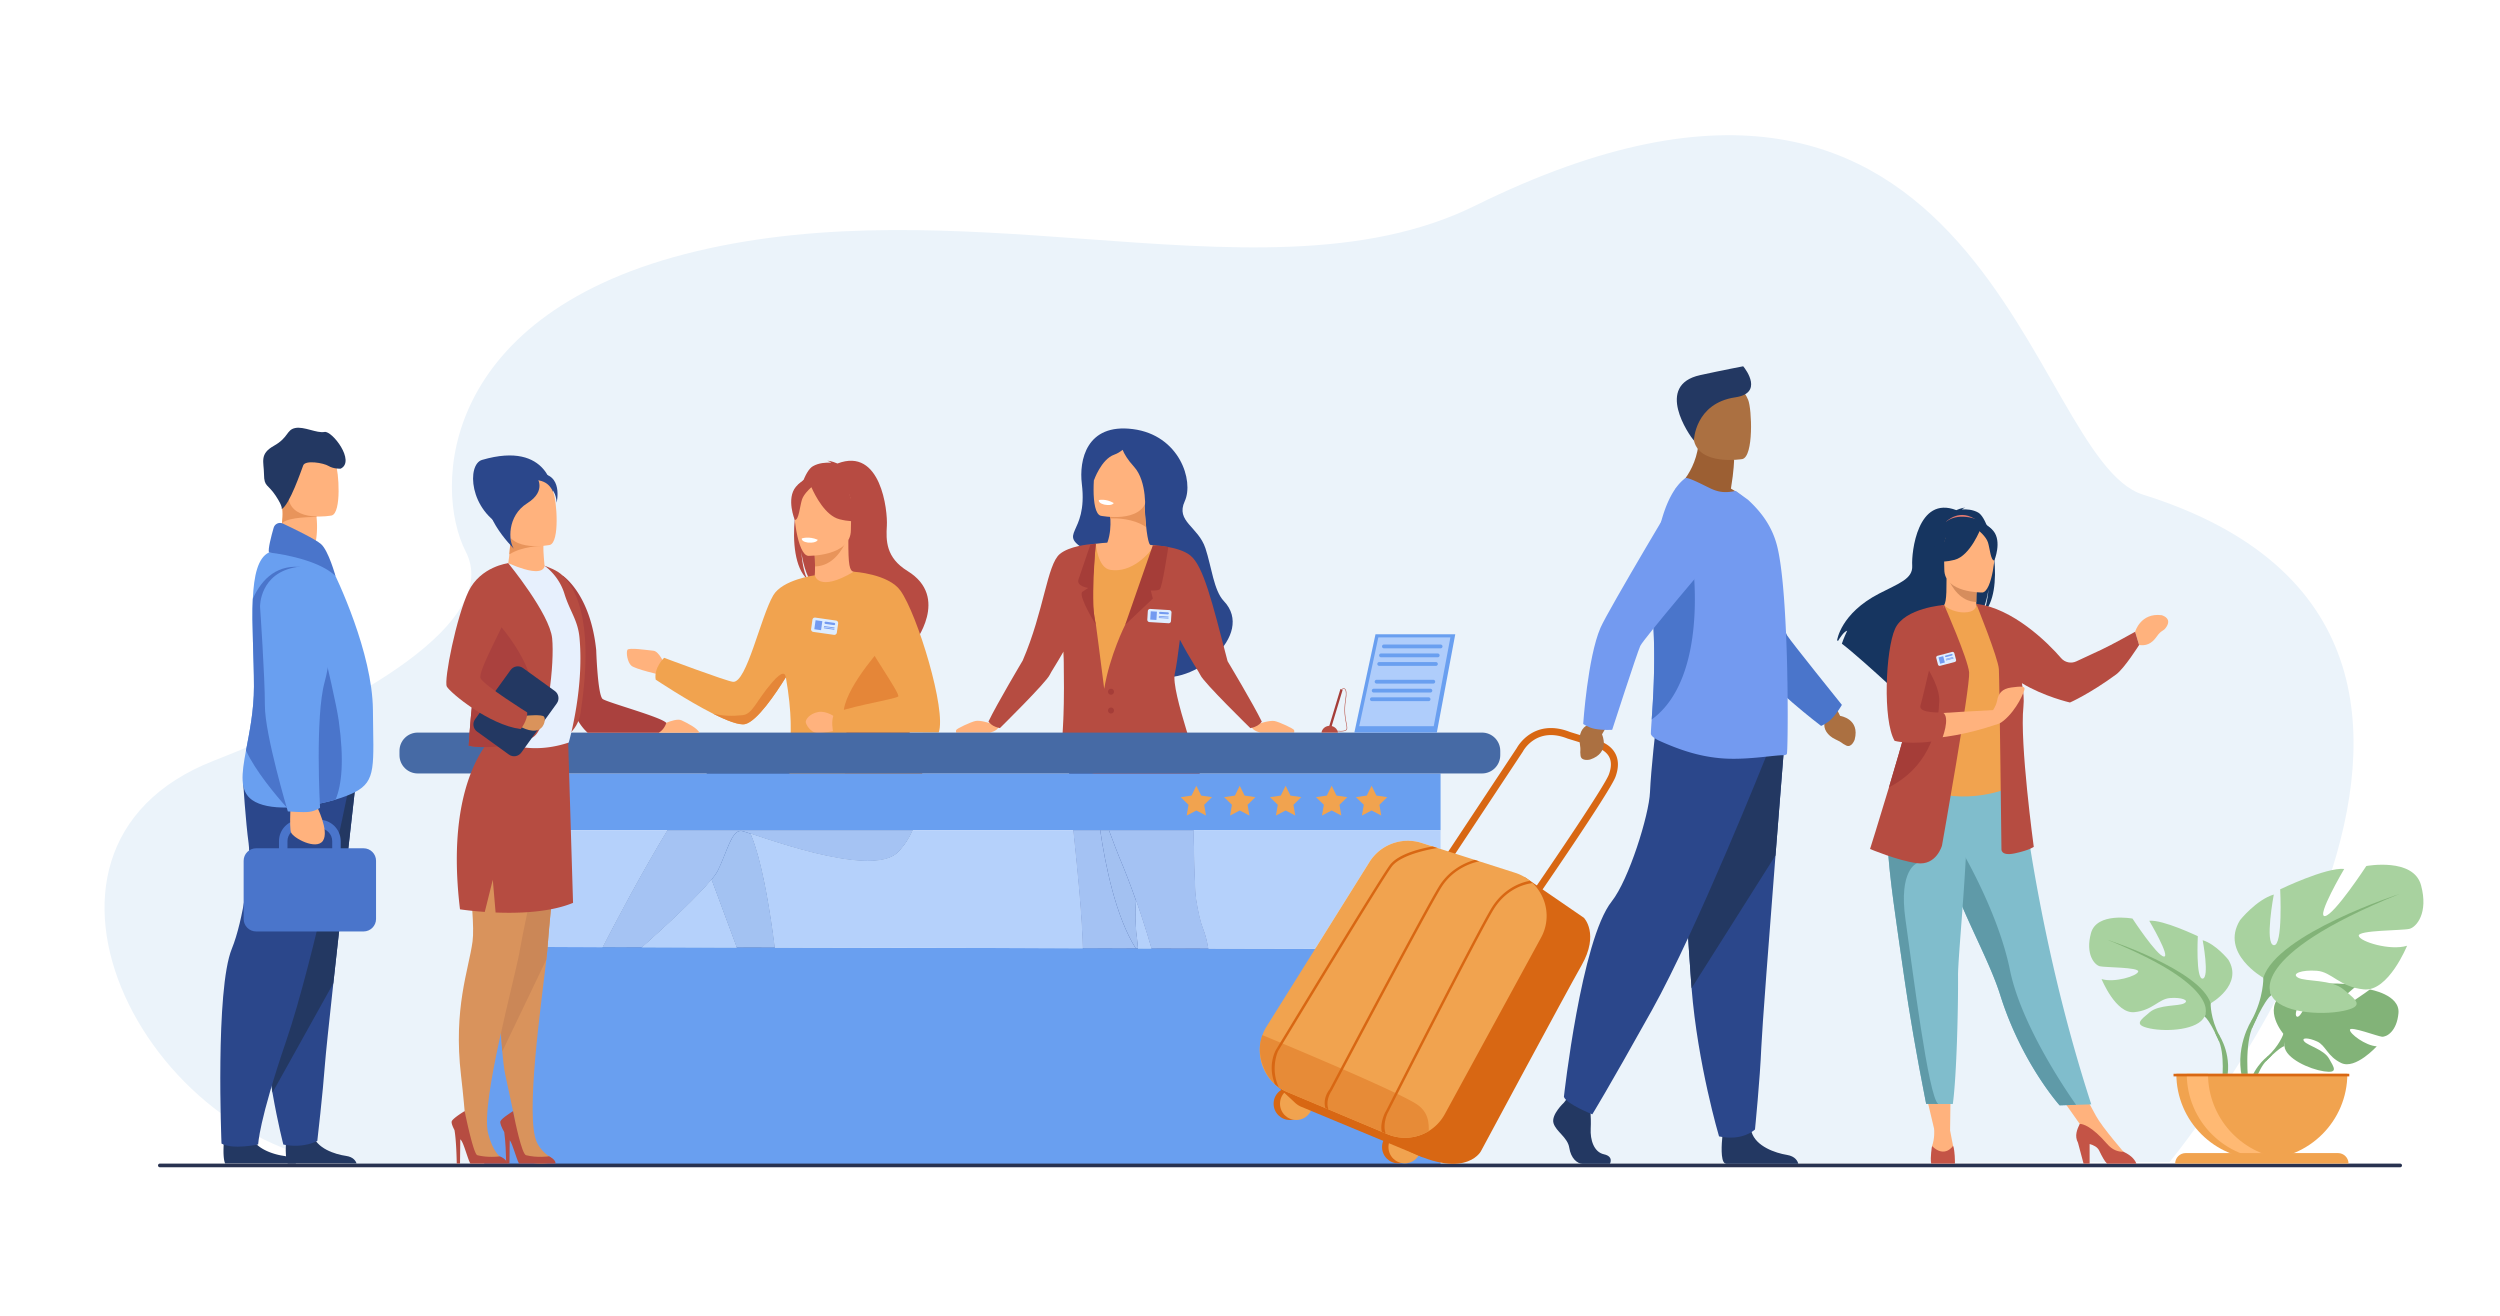 <svg xmlns="http://www.w3.org/2000/svg" height="2666.667" width="5066.667"><path d="M0-.003v2666.67h5066.67V-.003H0" fill="#fff"/><path d="M4342.976 1002.387c-233.72-73.184-315.253-1097.802-1353.479-585.493-223.561 110.317-500.388 88.611-797.628 66.908-251.695-18.377-518.056-36.756-779.107 25.035C889.897 632.597 877.88 989.59 943.989 1118.11c72.236 140.427-215.828 308.318-510.848 423.636-462.766 180.88-122.473 816.548 314.709 819.588 437.179 3.04 3649.025-6.052 3649.025-6.052s874.047-1062.34-53.9-1352.894" fill="#ebf3fa"/><path d="M1587.893 2082.747c-.013 5.253-2.6 8.866-7 11.28l-.066.026c-8.134 4.48-22.4 4.934-37.934 4.254-1.986-.08-3.773-.134-5.373-.134-.413 0-.827 0-1.24.014-.32 0-.653.013-.96.013-15.373.373-13.747 4.973-42.947 7.48-33.293 2.84-45.56-7.347-47.533-11.987-1.64-3.933 12.64-8.4 28.6-13.506.773-.24 1.547-.494 2.333-.747 2.12-.667 4.254-1.373 6.387-2.067 19-6.32 37.707-13.813 42.373-33.04 4.96-20.4-9.92-77.346-9.92-77.346l52.76-5.694s5.08 59.52 8.4 78.067c1.787 9.907 6.267 17.773 8.894 26.253.186.6.373 1.2.533 1.787 1.347 4.987 2.707 10.08 2.693 15.347" fill="#e49963"/><path d="M1587.893 2082.747c-.013 5.253-2.6 8.866-7 11.28l-.066.026c-8.654 4-22.694 4.587-37.907 4.16a125.4 125.4 0 00-5.4-.04c-.413 0-.827 0-1.24.014-.32 0-.653.013-.96.013-15.373.373-13.747 4.973-42.947 7.48-33.293 2.84-45.56-7.347-47.533-11.987-1.64-3.933 12.64-8.4 28.6-13.506 4.48 1.733 25.827 9.146 51.08 4.36 22.213-4.187 44.28-15.227 60.147-18.934.186.6.373 1.2.533 1.787 1.347 4.987 2.707 10.08 2.693 15.347" fill="#c65447"/><path d="M1245.541 2015.4c-2.93 14.653-23.816 12.213-47.149 6.507-12.7-3.107-16.845-2.507-23.337-1.92-5.439.506-12.526 1-27.662-.68-33.209-3.68-43.269-16.054-44.281-21-.908-4.374 15.501-5.92 33.103-7.947a599.09 599.09 0 006.661-.8c19.872-2.493 34.423-15.32 52.475-25.84 17.097-9.987 42.612-50.627 42.612-50.627l45.544 3.614s-23.899 36.293-33.143 52.08c-5.437 9.28-5.15 21.56-4.47 31.04.351 5.146.687 10.413-.353 15.573" fill="#e49963"/><path d="M1198.392 2021.907c-23.335-5.694-17.788 1.08-50.999-2.6-33.209-3.68-43.269-16.054-44.282-21-.907-4.374 15.502-5.92 33.104-7.947l.164.333s19.916 14.12 47.56 14.787c22.53.547 46.394-5.907 61.954-5.653.352 5.146.688 10.413-.35 15.573-2.932 14.653-23.818 12.213-47.151 6.507" fill="#c65447"/><path d="M1346.88 1346.467s-10.853-26.574-22.787-27.667c-11.936-1.08-49.914-7.053-52.626-1.627-2.714 5.427 0 24.96 8.137 32.014 8.139 7.053 58.596 18.44 58.596 18.44l8.68-21.16" fill="#ffb27d"/><path d="M1420.08 1724.187l98.16 264.146s15.08 1.467 29.533-2.706c13.307-3.827 28.547-13.894 28.547-13.894s-24.347-253.64-68.987-306.4c-44.64-52.746-87.253 58.854-87.253 58.854" fill="#365da4"/><path d="M1808.307 1617.32s-282.04-95.373-344.947-75.08c-62.893 20.293-251.757 396.04-251.757 396.04s4.257 5.68 15.894 10.04c10.823 4.053 37.018 3.8 37.018 3.8s170.445-146.093 190.738-188.707c20.294-42.613 28.4-83.2 48.694-79.133 20.293 4.053 261.746 99.427 316.533 42.613 54.787-56.826 40.467-130.64 40.467-130.64l-52.64 21.067" fill="#466aa5"/><path d="M1635.947 1173.653c-4.494-9.293-9.534-25.813-12-55.253.386 2.92 5.453 40.053 19.733 61.08 58.653 38.507 171.093 167.093 168.867 191.467 0 0 39.6-67.174 40.28-67.574 0 0 73.053-92.893-13.534-146.093-44-27.053-43.773-61.76-41.933-91.907 1.853-30.16-12-159.946-100.147-125.973 0 0-14.146-6.293-20.48-5.347 0 0 5.174.987 7.8 3.707-10.213-.613-24.826.147-37.013 7.08-32.32 18.36-61.24 183.107-11.573 228.813" fill="#b74b42"/><path d="M1647.16 1181.4c-.293.12 28.32 14.987 49.84 9.093 20.24-5.52 33.48-31.773 33.2-31.826-8.573-1.707-11.053-13.48-10.867-64.12l-3.88.773-65.173 12.893s1.48 20.52 1.533 39.84c.04 16.227-.946 31.614-4.653 33.347" fill="#ffb27d"/><path d="M1650.28 1108.213s1.48 20.52 1.533 39.84c36.467-1.026 55.747-34.293 63.64-52.733l-65.173 12.893" fill="#e8945b"/><path d="M1722.187 1088.213s19.106-30.186 23.693-56.013c3.28-18.44-6.107-86.773-74.773-76.92 0 0-19.947 1.96-38.694 14.613-14.906 10.08-36.426 31.814-12.373 91.44l6.253 20.147 95.894 6.733" fill="#b74b42"/><path d="M1638.107 1126.52s86.28 1.427 86.346-52.333c.054-53.747 11.227-89.76-43.853-92.947-55.093-3.173-65.827 17.32-70.2 35.253-4.387 17.934 5.253 108.267 27.707 110.027" fill="#ffb27d"/><path d="M1719.587 991.267s-58.947-40.307-77.587-12.44c-5.653-4.84-15.72-8.36-29.04 7.786-20 24.24-2.2 67.107-2.2 67.107 8.213.96 10.147-27.227 14.453-40.907 3.24-10.32 14.067-20.866 19.2-25.426 7.52 16.973 28.227 57.586 56.76 64.92 36.267 9.333 51.987-.387 51.987-.387s-27.813-22.093-33.573-60.653" fill="#b74b42"/><path d="M1839.293 1413.533c8.52-35.693-20.44-104.933-50.653-162.266-27.427-51.96-55.893-94.12-58.44-92.6-72.32 42.92-78.853 7.24-78.853 7.24s-65.694 8.72-84.294 40.746c-25.733 44.267-53.746 177.147-81.28 175.187-12.64-.907-139.8-48.707-139.8-48.707s-21.182 19.854-17.125 44.2c0 0 62.779 42.04 115.885 68.867 28.08 14.187 53.454 24.12 65.387 21.307 24.187-5.694 61.973-61.76 82.387-94.774l.133-.226c26.067 147.493-9.373 181.08 8.56 196.64 18.947 16.426 46-7.827 105.52 17.973 39.04 16.933 93.227 41.427 129.693 45.693 19.134 2.24 33.4-1.093 38.054-14.013 13.533-37.533-51.4-137.24-35.174-205.267" fill="#f1a34f"/><path d="M1657.28 1093.933s-1.6 6.827-18.587 5.774c0 0-14.266-.88-13.826-8.387 0 0 13.826-5.333 32.413 2.613" fill="#fff"/><path d="M1874.467 1618.8c-4.654 12.92-18.92 16.253-38.054 14.013-25.24-11-134.293-53.253-133.066-81.88 1.813-42.386 20.96-43.733 7.44-96.04-10.867-42.013 62.973-128.373 79.053-145.346 30.213 57.32 57.973 68.293 49.453 103.986-16.226 68.027 48.707 167.734 35.174 205.267M1592.507 1372.733c-20.414 33.014-58.2 89.08-82.387 94.774-11.933 2.813-37.307-7.12-65.387-21.307 20.494 5.293 40.4 5.147 59.747 3.28 20.973-2.04 27.053-27.733 60.2-66.293 21.493-25 26.773-18.707 27.827-10.454" fill="#e58638"/><path d="M1693.533 1453.867s-18.266-14.2-35.506-10.814c-17.254 3.374-25.707 15.214-25.027 20.627.667 5.413 9.8 20.627 23 21.987 13.187 1.346 50.72-8.12 50.72-8.12l-13.187-23.68" fill="#ffb27d"/><path d="M1730.2 1158.667s70.32 4.333 94.667 38.293c34.266 47.787 93.8 242.933 77.56 287.573l-213.96-.893s-5.187-24.24 2.026-35.973c7.214-11.72 124.454-30.654 129.867-36.067 5.413-5.413-67.64-105.52-67.64-121.76 0-16.227-22.52-131.173-22.52-131.173" fill="#f1a34f"/><path d="M2006.133 1465.667s-19.533-6.494-28.973-4.547c-9.44 1.96-38.72 15.627-39.373 18.547-.654 2.933 0 5.04 0 5.04h68.346s15.28-2.974 17.88-11.974c2.6-9.013-17.88-7.066-17.88-7.066" fill="#ffb27d"/><path d="M2261.117 2326.828c-.528 5.6-3.628 9.2-8.55 11.347l-.07.027c-9.106 3.986-24.371 3.08-40.86.866-2.113-.28-4.018-.506-5.714-.666-.445-.04-.89-.08-1.335-.107-.347-.027-.695-.053-1.029-.08-16.42-1.08-15.126 3.986-46.519 3.827-35.772-.188-47.882-12.24-49.508-17.374-1.377-4.36 14.278-7.734 31.796-11.64.848-.173 1.696-.373 2.558-.56 2.322-.52 4.671-1.067 6.993-1.587 20.882-4.906 41.57-11.08 48.396-31.147 7.244-21.28 5.547-84.399 5.547-84.399h63.356s-16.642 69.733-14.89 89.84c.945 10.734 6.076 13.773 8.05 23.08.153.653.278 1.307.39 1.96.958 5.426 1.918 11 1.39 16.613" fill="#ad7041"/><path d="M2334.863 1644.505c-5.346 30.027-12.974 61.04-19.605 93.306-10.648 51.88-18.68 106.987-10.46 166.334 1.04 7.64 1.618 16.066 1.748 25.133 1.59 104.88-45.262 294.962-45.262 294.962s-12.728 5.493-34.066 4.44c-10.98-.548-27.84-7.627-27.84-7.627s-4.42-117.854-4.695-276.348c-.203-114.88-22.754-266.147-27.305-355.028-2.76-53.787 3.221-125.453 3.221-125.453s93.415-75.12 126.976-36.68c33.156 37.973 57.297 104.667 37.288 216.961" fill="#415da5"/><path d="M2304.798 1904.146c1.037 7.64 1.62 16.068 1.747 25.134-69.955-101.372-85.437-322.4-85.437-322.4l76.843 37.293s8.423 41.44 17.3 93.64c-10.652 51.88-18.677 106.988-10.453 166.333" fill="#355493"/><path d="M2463.242 2326.827c-.53 5.6-3.628 9.2-8.555 11.347l-.076.027c-9.1 3.986-24.365 3.08-40.856.866a150.55 150.55 0 00-5.713-.666c-.439-.041-.892-.08-1.33-.108-.348-.025-.696-.053-1.028-.08-16.415-1.079-15.13 3.988-46.51 3.827-35.777-.187-47.884-12.24-49.531-17.373-1.376-4.359 14.283-7.733 31.802-11.64.846-.174 1.693-.373 2.554-.56 2.328-.52 4.67-1.066 7.014-1.586 20.873-4.907 41.55-11.08 48.383-31.146 7.255-21.28-3.114-83.428-3.114-83.428l58.707-4.906s-3.643 70.826-1.904 90.92c.952 10.733 6.408 16.626 8.373 25.933.151.653.288 1.307.393 1.96.953 5.426 1.905 11 1.39 16.613" fill="#ad7041"/><path d="M2454.974 2229.6s-15.098 7.147-25.967 9.32c-10.854 2.173-33.426-2.08-33.426-2.08-4.077-45.64-13.521-117-31.91-197.533-20.919-91.68-52.07-200.027-95.5-302.627-9.263-21.92-47.509-125.639-53.997-151.812-19.63-79.081.076-70.56.076-70.56l171.524-20.135s21.131 10.868 30.863 122.547c2.926 33.44 3.29 177.84 7.67 205.214 4.154 25.934 9.02 47.48 14.735 61.493 31.864 78.213 15.932 346.173 15.932 346.173" fill="#415da5"/><path d="M2463.242 2326.827c-.53 5.6-3.628 9.2-8.555 11.347l-.076.027c-9.613 3.44-24.637 2.692-40.81.759-2.132-.24-4.021-.426-5.76-.56-.438-.04-.891-.08-1.33-.107-.347-.025-.695-.053-1.027-.08-16.415-1.079-15.13 3.988-46.51 3.827-35.777-.187-47.884-12.24-49.531-17.373-1.376-4.359 14.283-7.733 31.802-11.64 4.61 2.28 26.663 12.254 54.051 9.586 24.094-2.305 48.686-11.959 65.962-14.36.151.654.288 1.308.393 1.961.953 5.426 1.905 11 1.39 16.613M2261.13 2326.826c-.527 5.6-3.635 9.2-8.547 11.347l-.07.026c-9.629 3.441-24.655 2.693-40.834.76-2.109-.24-4.01-.426-5.744-.56-.444-.039-.888-.08-1.332-.107l-1.027-.079c-16.428-1.08-15.138 3.986-46.524 3.827-35.77-.188-47.869-12.24-49.52-17.373-1.374-4.361 14.291-7.734 31.802-11.642 4.62 2.281 26.654 12.254 54.058 9.588 24.073-2.307 48.674-11.96 65.962-14.36.139.653.278 1.306.389 1.96.957 5.426 1.915 11 1.387 16.613" fill="#b84c42"/><path d="M2192.505 980.558c-5.794-47.32 8.996-123.034 103.434-110.93 94.44 12.103 124.206 104.902 105.153 146.179-19.038 41.261 27.424 51.21 42.01 95.594 12.51 38.123 16.899 85.458 37.17 106.702 65.375 68.49-62.766 173.813-140.01 151.6-140.73-40.449-158.846-46.485-153.848-157.044 2.561-56.645 46.634-78.592 18.647-94.983-67.592-39.587.563-30.044-12.556-137.118" fill="#2b478b"/><path d="M2331.27 1104.473l-25.974 67.22-56.207 2.747-27.99-41.935c31.751-24.07 30.407-70.152 28.848-86.242-.358-3.619-.701-5.735-.701-5.735l70.267-21.382c.83 18.578 1.874 33.095 3.003 44.465 3.934 39.918 8.753 40.862 8.753 40.862" fill="#ffb27d"/><path d="M2220.887 1102.06c3.606 0 64.94-12.49 168.52 14.014 0 0-56.731 259.877-37.455 308.85 19.262 48.986 26.592 92.453 26.592 92.453l-209.051 2.6s2.932-168.133-6.7-227.63c-9.645-59.503 58.094-190.287 58.094-190.287" fill="#ffb27d"/><path d="M2375.003 1391.921c3.056 34.4 35.212 113.015 28.253 129.76-7.286 17.588-17.421 26.495-39.56 31.574-15.27 3.521-36.251 5.214-65.943 6.694-62.976 3.12-130.447-4.787-139.632-34.72-4.407-14.374-2.716-69.973-.371-95.64 4.808-53.12-5.298-129.333-6.781-178.653-1.217-41.135 23.608-134.747 23.608-134.747s11.188-7.063 46.311-14.141c0 0 3.695 48.626 29.07 52.81 43.877 7.242 79.238-32.956 89.565-49.13 0 0 50.393 12.717 65.187 29.573 13.993 15.967-5.164 134.233-9.423 145.575-3.68 9.733-7.152 19.234-10.18 28.78-8.012 25.187-12.909 50.773-10.104 82.265" fill="#f1a34f"/><path d="M2554.449 1465.824s19.523-6.426 28.954-4.492c9.448 1.933 38.724 15.479 39.368 18.385.66 2.894 0 4.988 0 4.988h-68.322s-15.29-2.947-17.897-11.867c-2.608-8.934 17.897-7.014 17.897-7.014" fill="#ffb27d"/><path d="M2322.51 1068.067c-25.632-17.184-57.862-18.039-72.553-17.355-.37-3.619-.712-5.728-.712-5.728l70.26-21.387c.84 18.58 1.88 33.1 3.006 44.47" fill="#e8945b"/><path d="M2230.91 1045.304s84.12 16.895 93.815-35.653c9.725-52.549 27.126-85.75-26.188-98.764-53.284-13-67.453 5.108-74.97 21.86-7.503 16.751-14.284 106.814 7.344 112.557" fill="#ffb27d"/><path d="M2341.027 914.37c-14.239-16.01-34.777-19.131-49.756-18.87 9.028-10.944-27.259-34.908-68.756 5.98-17.882 17.62-15.168 52.253-5.603 72.341 0 0 14.718-43.065 41.468-52.456 5.966-2.09 11.612-5.573 16.823-9.71 3.251 8.186 9.812 19.769 22.991 34.182 27.665 30.248 22.28 91.399 22.28 91.399s45.417-94.883 20.553-122.867" fill="#2b478b"/><path d="M2257.115 1019.443s-2.243 6.232-18.084 3.407c0 0-13.294-2.382-12.061-9.375 0 0 13.556-3.517 30.145 5.968" fill="#fff"/><path d="M2487.898 1340.01c-31.816-122.799-49.278-192.912-75.337-214.13-23.063-18.763-72.78-20.484-72.78-20.484-.77 14.768-.079 29.589 1.725 44.264l-61.155 116.557s-31.346 62.007-42.485 129.833c-8.41-67.359-16.756-129.833-16.756-129.833s-7.891-39.837-10.37-76.315c7.374-28.44 6.605-58.13 10.072-87.859l-3.86.221c-12.08.844-49.733 4.683-68.936 20.443-26.059 21.406-31.91 115.405-75.337 216.022 0 0-52.636 88.48-69.376 123.587 0 0 3.122 4.787 9.413 8.414 6.072 3.506 13.76 4.893 13.76 4.893s94.932-93.48 101.16-108.254c2.056-4.867 13.54-21.906 27.801-46.99v.002s3.781 133.562-4.518 191.203c-1.757 12.2 4.095 24.253 14.841 30.306 58.614 33.12 234.265 123.334 266.945 35.72 3.656-9.826-60.527-176.681-51.741-212.801 2.808-11.56 6.526-37.905 10.276-68.391 20.097 38.565 39.002 65.658 41.7 71.979 6.245 14.653 101.162 107.306 101.162 107.306s7.672-1.373 13.76-4.854c6.275-3.586 9.412-8.332 9.412-8.332-16.74-34.801-69.376-122.508-69.376-122.508" fill="#b64c41"/><path d="M2336.47 1105.05l-56.129 161.171 56.115-53.054-4.242-16.501s12.9 1.147 18.129-2.223c5.23-3.384 17.417-85.791 17.417-85.791s-11.418-1.918-15.195-2.353c-4.038-.465-16.095-1.25-16.095-1.25M2220.79 1102.056s-11.814 127.393.313 164.171c0 0-34.734-54.996-28.22-66.388l12.577-8.285s-24.296-3.16-19.745-17.114c4.565-13.967 24.078-70.585 24.078-70.585l10.997-1.799" fill="#a53d38"/><path d="M981.384 2362.865h1938.185v-439.467l-1938.185-4.388v443.855M981.384 1567.544v114.92h1938.185v-114.92H981.384" fill="#699ff0"/><path d="M3003.507 1567.549H846.625c-20.435 0-37-16.574-37-37v-8.84c0-20.44 16.565-37 37-37h2156.882c20.444 0 37.008 16.56 37.008 37v8.84c0 20.426-16.564 37-37.008 37" fill="#466aa5"/><path d="M1244.25 1485.027c-.195.12-.4.24-.605.346l.186-.346h.42" fill="#5f9aa8"/><path d="M722.627 2358h-139.48c-1.92-3.24-3-8.547-3.547-14.507-1.413-15.306.613-34.906.613-34.906s46.32-38.667 53.414-9.96c7.08 28.72 45.626 40.88 67.48 43.96 15.266 2.146 20.04 10.546 21.52 15.413" fill="#233862"/><path d="M599.947 2358h-143.68c-5.907-13.093-2.12-49.413-2.12-49.413s46.32-38.667 53.4-9.96c7.08 28.72 45.626 40.88 67.493 43.96a40.57 40.57 0 014.56.906c11.28 2.88 17.373 9.747 20.347 14.507" fill="#233862"/><path d="M519.7 1583.507s.11 5.186.312 14.52c1.297 60.16 6.44 292.746 11.316 422.426.203 4.72.375 9.28.547 13.72l.281 7.027c2.923 62.693 11.425 124.08 20.021 173.173 10.956 62.614 22.084 105.254 22.084 105.254 41.767 8.453 68.836-7.427 68.836-7.427s11.263-97.173 15.546-155.987c1.406-19.08 8.282-84.186 16.91-163.4 6.69-61.24 14.426-130.933 21.522-194.306.374-3.387.733-6.76 1.124-10.08 11.457-102.467 20.944-185.934 20.944-185.934l-73.848-7.026-125.595-11.96" fill="#2b478b"/><path d="M552.177 2214.373l123.376-221.56c6.69-61.24 14.426-130.933 21.522-194.306.374-3.387.733-6.76 1.124-10.08 11.457-102.467 20.944-185.934 20.944-185.934l-73.848-7.026-125.283 2.56 32.165 616.346" fill="#233862"/><path d="M705.496 1603.053s-69.03 341.227-125.277 505.92c-56.248 164.694-56.95 210.44-56.95 210.44s-51.613 11.2-74.352-1.8c0 0-12.993-312.2 21.043-395.12 22.51-54.84 39.73-171.573 33.879-213.613-5.852-42.04-11.314-126.347-11.314-126.347l212.971 20.52" fill="#2b478b"/><path d="M624.08 1137.147l-68.147-19.214s11.574-28.306 15.587-57.826c2.227-16.387 2.133-33.134-3.56-45.614a40.596 40.596 0 00-1.12-2.293c-2.6-4.853-1.013-7.08 2.44-7.613 6.187-1 18.36 3.346 23.507 7.64 7.826 6.52 45.48 25.64 47.44 26.64l.08.04s.066.28.133.813l.013.04c.214 1.32.64 4.107 1.04 7.987 1.907 18.173 3.534 60.44-17.413 89.4" fill="#ffb27d"/><path d="M510.885 1621.293c16.316 11.56 42.027 15.734 70.347 15.294 33.07-.534 69.673-7.36 98.932-16.12 15.739-4.694 29.336-9.947 39.15-15.067 43.714-22.8 37.51-53.133 36.463-166.707-1.062-115.92-72.402-265.773-85.249-290.853-22.865-44.653-125.447-28.173-125.447-28.173-22.505 10.786-30.508 46.746-32.696 93.733-2.438 52.187 2.298 117.973 2.298 177.987 0 49.6-9.362 93.453-16.176 129.826-8.831 47.227-13.379 81.827 12.378 100.08" fill="#699ff0"/><path d="M498.507 1521.213c19.74 41.6 58.609 88.414 82.725 115.374 33.07-.534 69.673-7.36 98.932-16.12 12.315-29.467 17.707-78.667 6.33-159.894-8.675-61.92-71.894-311.026-71.894-311.026-51.044-6.654-82.788 21.146-102.215 63.853-2.438 52.187 2.298 117.973 2.298 177.987 0 49.6-9.362 93.453-16.176 129.826M582.592 1704.76c0-14.427 11.74-26.16 26.17-26.16h38.354c14.43 0 26.17 11.733 26.17 26.16v14.413h-90.694zm154.23 14.413h-46.345v-14.413c0-23.907-19.452-43.36-43.361-43.36h-38.355c-23.909 0-43.361 19.453-43.361 43.36v14.413h-46.344c-13.908 0-25.288 11.374-25.288 25.294v118.013c0 13.907 11.38 25.28 25.288 25.28h217.765c13.91 0 25.29-11.373 25.29-25.28v-118.013c0-13.92-11.38-25.294-25.29-25.294" fill="#4a75cb"/><path d="M641.212 1632.387s26.697 51.48 13.348 71.506c-13.348 20.027-61.021-5.72-64.835-17.16-3.813-11.44 0-66.746 0-66.746l51.487 12.4" fill="#ffb27d"/><path d="M527.017 1229.653s9.932 141.68 9.807 200.294c-.127 58.626 46.517 214.52 46.517 214.52s30.868 2.48 42.98.92c13.956-1.8 22.272-8.214 22.272-8.214s-10.245-184.2 9.302-254.8c19.546-70.586 20.574-212.4 20.574-212.4s-10.858-30.6-75.852-20.946c-77.104 11.466-75.6 80.626-75.6 80.626" fill="#699ff0"/><path d="M554.612 1069.533c-4.92 17.134-11.816 43.587-9.53 50.134 0 0 96.307 10.133 134.807 47.666 0 0-13.933-51.253-29.333-64.72-11.203-9.813-54.503-30.826-77.267-41.546-7.509-3.534-16.385.493-18.677 8.466" fill="#4a75cb"/><path d="M641.493 1047.747c-7.64-.054-55.24.106-68.613 11.413-.48.4-.933.72-1.36.947 2.227-16.387 2.133-33.134-3.56-45.614.48-3.826.947-7.253 1.32-9.906 6.187-1 18.36 3.346 23.507 7.64 7.826 6.52 45.48 25.64 47.44 26.64l.213.853.013.04c.214 1.32.64 4.107 1.04 7.987" fill="#e8945b"/><path d="M672.16 1044.733s-78.739 15.067-87.37-34.106c-8.63-49.187-24.606-80.36 25.3-92.067 49.909-11.693 62.995 5.347 69.869 21.067 6.873 15.706 12.46 99.92-7.799 105.106" fill="#ffb27d"/><path d="M570.61 1031.987s4.097-3.12-11.843-27.28c-15.94-24.16-23.503-17.534-23.699-43.28-.196-25.747-9.775-41.2 20.103-57.96 29.877-16.76 25.118-32.294 43.045-36 17.925-3.72 43.997 11.053 59.379 7.946 15.382-3.12 63.574 59.614 32.706 74.454 0 0-14.338.72-24.409-5.494-10.07-6.213-47.024-12.493-51.344-1.253-4.321 11.227-27.728 80.187-43.937 88.867" fill="#233862"/><path d="M4864.346 2365.654H323.943a3.706 3.706 0 01-3.691-3.694 3.705 3.705 0 013.691-3.692h4540.403c2.03 0 3.703 1.667 3.703 3.692 0 2.028-1.672 3.694-3.703 3.694" fill="#283250"/><path d="M1690.133 1286.613l-41.906-5.973a5.162 5.162 0 01-4.387-5.84l2.68-18.747a5.156 5.156 0 015.827-4.386l41.92 5.973a5.162 5.162 0 014.386 5.84l-2.68 18.747a5.162 5.162 0 01-5.84 4.386" fill="#deedff"/><path d="M1663.987 1277.2l-13.667-1.947 2.613-18.306 13.654 1.946-2.6 18.307M1690.013 1266.893l-17-2.413a2.33 2.33 0 01-1.96-2.613 2.33 2.33 0 012.614-1.974l17 2.427c1.266.187 2.146 1.36 1.96 2.613a2.297 2.297 0 01-2.614 1.96M1690.533 1273.413l-19.826-2.826a.873.873 0 01-.747-.987.873.873 0 01.987-.747l19.84 2.827a.876.876 0 11-.253 1.733M1690.133 1276.253l-19.84-2.826a.886.886 0 01-.746-1 .886.886 0 011-.747l19.826 2.827c.48.066.827.52.747 1a.873.873 0 01-.987.746" fill="#739af0"/><path d="M2368.19 1263.133l-38.573-2.376a4.705 4.705 0 01-4.414-4.992l1.049-17.264a4.718 4.718 0 014.996-4.413l38.588 2.375a4.705 4.705 0 014.414 4.994l-1.064 17.262a4.71 4.71 0 01-4.996 4.414" fill="#deedff"/><path d="M2343.701 1256.476l-12.572-.774 1.035-16.85 12.558.772-1.021 16.852M2366.644 1245.198l-15.652-.962a2.115 2.115 0 01-1.977-2.238 2.129 2.129 0 012.253-1.976l15.638.964a2.09 2.09 0 011.962 2.235 2.094 2.094 0 01-2.224 1.977M2367.59 1251.095l-18.264-1.125a.799.799 0 01-.741-.851.806.806 0 01.857-.753l18.25 1.123c.436.03.785.412.741.853a.794.794 0 01-.842.753M2367.431 1253.704l-18.263-1.125a.8.8 0 01-.741-.851.804.804 0 01.842-.754l18.264 1.124a.8.8 0 01.74.852.795.795 0 01-.842.754" fill="#739af0"/><path d="M2245.56 1401.946a6.067 6.067 0 016.068-6.065c3.351 0 6.052 2.719 6.052 6.065 0 3.348-2.7 6.054-6.052 6.054a6.057 6.057 0 01-6.067-6.054M2245.56 1439.973a6.058 6.058 0 016.068-6.054 6.046 6.046 0 016.052 6.054c0 3.347-2.7 6.067-6.052 6.067a6.068 6.068 0 01-6.067-6.067" fill="#a53d38"/><path d="M4627.725 2095.319s-42.196-49.212-2.596-80.48c0 0 28.916-17.504 52.49-16.078 0 0-33.422 56.012-22.619 61.587 10.833 5.571 32.736-65.108 32.736-65.108s65.8-6.374 86.958 3.801c0 0-56.25 46.025-44.374 48.773 11.817 2.746 72.574-42.44 72.574-42.44s61.265 10.412 58.012 47.785c-3.282 37.362-24.38 48.895-33.66 47.896-9.282-.988-63.533-21.695-64.727-14.11-1.164 7.601 31.483 32.441 54.371 33.602 0 0-43.18 47.627-71.888 33.879-28.708-13.745-31.125-35.532-49.03-43.694-17.904-8.17-33.153-8.159-25.783.176 7.401 8.332 39.78 16.44 49.985 34.533 10.235 18.093 19.427 30.292-10.266 25.825-29.692-4.465-77.946-26.186-80.064-51.065l-2.119-24.882" fill="#82b378"/><path d="M4830.798 2054.16s-166.351-6.413-203.071 41.16c0 0-8.12 24.334-33.134 46.494l-3.912 10.613s28.837-30.387 39.15-32.227c0 0-16.122-58.933 200.967-66.04" fill="#82b378"/><path d="M4594.604 2141.813s-35.707 26.4-38.17 73.585l6.456.575s11.411-48.775 32.025-67.854c20.615-19.08-.311-6.306-.311-6.306" fill="#82b378"/><path d="M4480.215 2033.427s67.094-37.586 35.765-88.586c0 0-25.052-31.32-51.89-39.371 0 0 14.34 76.051 0 77.85-14.311 1.789-9.848-85.904-9.848-85.904s-70.692-34-98.422-31.321c0 0 43.855 74.266 29.543 72.48-14.34-1.788-63.55-76.947-63.55-76.947s-72.479-13.427-84.112 29.519c-11.633 42.962 7.17 64.43 17.91 67.122 10.713 2.678 79.62 1.785 77.835 10.732-1.786 8.947-48.319 23.266-74.264 15.215 0 0 28.623 70.693 66.23 67.105 37.577-3.574 49.21-26.84 72.477-28.626 23.267-1.8 40.256 4.467 28.623 10.732-11.633 6.27-50.997 2.054-69.8 18.028-18.803 15.974-34.007 25.814.893 32.972 34.9 7.161 97.558 2.695 110.056-24.16l12.554-26.84" fill="#a8d29f"/><path d="M4270.82 1904.574s187.915 60.84 209.413 128.851c0 0-.913 30.426 17.873 65.32v13.427s-19.672-45.64-30.407-51.907c0 0 42.054-59.053-196.88-155.691" fill="#82b378"/><path d="M4498.101 2098.747s28.996 44.012 12.47 97.574l-7.47-2.003s7.248-59-7.916-88.678c-15.165-29.668 2.916-6.893 2.916-6.893" fill="#82b378"/><path d="M4586.974 1981.601s-88.445-49.546-47.167-116.774c0 0 33.005-41.294 68.395-51.908 0 0-18.873 100.267 0 102.628 18.872 2.346 12.984-113.239 12.984-113.239s93.185-44.829 129.753-41.28c0 0-57.796 97.892-38.923 95.534 18.872-2.362 83.734-101.441 83.734-101.441s95.54-17.695 110.88 38.932c15.34 56.615-9.421 84.92-23.583 88.453-14.162 3.548-104.992 2.362-102.637 14.162 2.386 11.798 63.714 30.665 97.926 20.054 0 0-37.745 93.185-87.297 88.465-49.521-4.72-64.861-35.387-95.54-37.745-30.68-2.361-53.085 5.891-37.746 14.159 15.34 8.253 67.217 2.706 92.008 23.758 24.76 21.056 44.811 34.028-1.178 43.468-46.018 9.439-128.575 3.548-145.092-31.84l-16.517-35.386" fill="#a8d29f"/><path d="M4863.007 1811.747s-247.715 80.198-276.028 169.853c0 0 1.194 40.092-23.599 86.105v17.695s25.986-60.161 40.127-68.413c0 0-55.462-77.856 259.5-205.24" fill="#82b378"/><path d="M4563.396 2067.706s-38.19 58-16.407 128.615l9.822-2.643s-9.54-77.772 10.44-116.893c19.982-39.118-3.855-9.079-3.855-9.079" fill="#82b378"/><path d="M4583.99 2349.454c95.73 0 173.306-77.587 173.306-173.294h-346.582c0 95.707 77.576 173.294 173.276 173.294" fill="#f1a34f"/><path d="M4626.635 2348.121c-7.039.88-14.22 1.332-21.543 1.332-95.684 0-173.258-77.586-173.258-173.292h43.03c0 88.414 66.221 161.359 151.771 171.96" fill="#ffb973"/><path d="M4759.687 2358.265h-351.37c0-11.811 9.578-21.372 21.375-21.372h308.62c11.797 0 21.375 9.56 21.375 21.372" fill="#f1a34f"/><path d="M4761.23 2181.48h-356.216v-5.32h356.216v5.32" fill="#d86713"/><path d="M4307.22 2338.44s-46.295-52.92-59.402-77.014l-36.017-66.519-47.142 11.667 59.852 84.812 62.495 52.894 20.215-5.84" fill="#ffb27d"/><path d="M4009.075 1038.742c-10.87-6.183-23.908-6.859-33.008-6.32 2.344-2.424 6.956-3.306 6.956-3.306-5.66-.84-18.274 4.767-18.274 4.767-78.632-30.299-90.997 85.482-89.352 112.382 1.646 26.898-26.401 35.68-67.337 56.874-78.033 40.438-84.89 94.585-84.89 94.585.599.359 1.247.77 1.895 1.231 3.89-6.559 11.867-18.88 18.574-20.74-.25.596-7.953 16.963-10.795 26.342 23.01 17.52 66.09 56.334 96.132 83.855-.15-5.373.075-13.014 2.02-17.053l3.714 22.345c16.08 14.762 27.15 25.16 27.15 25.16-1.995-21.747 98.326-136.453 150.631-170.807 12.74-18.753 17.277-51.88 17.601-54.489-2.194 26.267-6.681 41.001-10.695 49.296 44.302-40.78 18.523-187.743-10.322-204.122" fill="#163560"/><path d="M4009.402 1249.77c.246.118-25.263 13.372-44.475 8.12-18.056-4.924-29.864-28.343-29.618-28.394 7.65-1.52 9.865-12.03 9.692-57.196l3.469.682 58.127 11.51s-1.328 18.299-1.352 35.533c-.05 14.474.836 28.2 4.157 29.745" fill="#ffb27d"/><path d="M3943.67 1057.698s28.672-30.535 64.674-1.564c0 0-20.952-3.622-64.675 1.564" fill="#e37970"/><path d="M4006.605 1184.493s-1.327 18.298-1.376 35.534c-32.52-.917-49.727-30.596-56.781-47.045l58.157 11.511" fill="#d68d5d"/><path d="M3942.478 1166.647s-17.066-26.94-21.146-49.977c-2.936-16.444 5.448-77.404 66.721-68.622 0 0 17.788 1.754 34.506 13.048 13.31 8.981 32.49 28.373 11.045 81.569l-5.597 17.97-85.53 6.012" fill="#163560"/><path d="M4238.326 2238.188l-30.812.946-33.361 1.014s-77.044-85.788-120.285-223.308a355.665 355.665 0 00-3.173-9.706c-23.661-68.973-72.701-155.547-98.547-233.906-4.108-12.479-7.8-24.226-11.103-35.345a992.153 992.153 0 01-3.094-10.507c-19.034-66.16-24.546-109.614-29.642-156.028l186.616 1.495s30.11 316.96 143.4 665.345" fill="#80bdcc"/><path d="M4081.824 1592.508s-79.883 40.586-174.842 10.718c-1.127-.358 6.26-367.038 33.18-377.14 6.21 7.715 24.541 15.433 40.969 15.062 18.931-.415 25.042-8.514 24.065-17.351 20.159 11.214 36.236 21.809 36.236 21.809 17.128 29.757 40.392 346.902 40.392 346.902" fill="#f1a34f"/><path d="M3908.324 1475.518c-8.15 11.532-23.795 81.705-62.703 90.532 20.047-50.013 35.281-71.946 37.65-87.318 4.426-28.694 4.523-58.401 2.322-86.416 13.01-22.825 22.731-38.478 22.731-38.478 1.04-3.68 20.7-64.522 27.011-10.147 6.287 54.4-17.894 118.907-27.01 131.827" fill="#5f9aa8"/><path d="M4017.474 1200.811s-76.975 1.271-77.025-46.676c-.05-47.948-10.028-80.078 39.12-82.915 49.15-2.84 58.706 15.447 62.628 31.447 3.898 15.999-4.691 96.578-24.723 98.144" fill="#ffb27d"/><path d="M4014.625 1070.046s-21.083 56.251-53.422 64.568c-32.363 8.318-46.377-.35-46.377-.35s24.802-19.705 29.95-54.108c0 0 53.938-36.883 69.849-10.11" fill="#163560"/><path d="M4009.4 1074.612s15.732 12.56 19.566 24.77c3.834 12.21 5.576 37.344 12.895 36.49 0 0 15.883-38.233-1.966-59.863-18.92-22.935-30.496-1.397-30.496-1.397" fill="#163560"/><path d="M4327.226 1280.39s10.852-39.106 53.83-33.583c4.941 1.547 19.357 7.297 10.151 22.731-6.803 11.38-9.745 5.508-20.436 20.798-10.69 15.291-22.272 18.744-35.527 16.914l-8.018-26.86M3959.796 2330.52c-2.626-14.399-7.609-39.318-7.609-39.318l1.167-88.401h-53.7l20.08 84.613c.438 3.919 1.532 19.173-4.108 35.334 0 0-5.154 23.493 17.989 23.933 23.118.425 28.806-1.748 26.18-16.161" fill="#ffb27d"/><path d="M3961.995 2358.173h-48.128c-2.407-12.586 1.75-35.386 1.75-35.386 26.203 25.374 42.586-.64 42.586-.64 3.914 9.92 3.841 32.32 3.792 36.026M4329.693 2358.334h-59.314c-5.153-4.786-10.094-14.213-16.097-26.533-3.48-7.135-11.29-11.069-19.311-13.228v39.761h-12.299l-11.262-42.293c-7.57-14.227-1.78-27.027 3.533-38.268 6.189-.014 23.986 4.228 55.489 40.614 10.36 11.932 21.781 16.214 33.15 15.839.16.106.319.189.478.255 17.77 8.2 23.694 18.251 25.633 23.853" fill="#c45446"/><path d="M4327.203 1280.392s-50.507 28.25-68.566 36.397c-10.293 4.644-33.964 15.73-50.667 23.572-10.612 4.974-23.218 2.253-30.852-6.651-27.394-32.004-98.673-101.402-171.92-109.913 0 0 44.523 110.016 45.853 132.283 1.303 22.27 5.213 364.107 5.213 364.107s-2.607 15.72 27.527 9.175c30.134-6.561 37.98-13.106 37.98-13.106s-28.804-210.868-20.958-284.214c1.543-14.455.133-30.708-3.112-47.493 44.603 27.131 97.423 39.2 97.423 39.2s39.47-17.215 93.407-56.748c16.942-12.413 46.704-59.75 46.704-59.75l-8.032-26.86" fill="#b64c41"/><path d="M4207.53 2239.133l-33.35 1.012s-77.053-85.785-120.29-223.307a469.355 469.355 0 00-3.175-9.705c-23.67-68.976-72.715-155.547-98.554-233.908-4.104-12.48-7.795-24.228-11.1-35.346a617.959 617.959 0 01-3.097-10.508l27.49-20.852s82.5 133.598 108.029 259.32c22.199 109.2 111.047 240.614 134.047 273.294" fill="#5f9aa8"/><path d="M3968.289 1977.55c.464 61.132-2.593 201.703-10.566 259.89h-29.545c-16.338 0-24.482-.239-24.482-.239-19.983-101.172-34.193-184.894-44.538-257.025-8.487-59.215-16.02-109.96-21.841-153.654-5.821-43.96-9.906-80.787-11.349-111.892-.22-4.894-.39-9.669-.489-14.281a421.767 421.767 0 01-.073-13.56l161.226-15.721c-2.03 107.12-18.588 270.946-18.343 306.481" fill="#80bdcc"/><path d="M3928.17 2237.44c-16.34 0-24.485-.24-24.485-.24-19.979-101.174-34.173-184.892-44.536-257.026-8.483-59.214-16.026-109.96-21.81-153.654-5.855-43.959-9.904-80.785-11.374-111.892l59.163 34.8s-37.763 13.319-23.352 114.174c14.412 100.853 46.343 359.557 66.394 373.839" fill="#5f9aa8"/><path d="M3935.79 1713.64s-11.343 41.027-50.64 35.786c-39.297-5.225-95.18-28.814-95.18-28.814s16.806-53.053 37.68-122.759c.22-.733.44-1.48.661-2.227 24.647-82.306 54.732-187.078 69.726-255.253.318-1.452.612-2.893.93-4.307 4.116-19.227 6.958-35.279 8.012-46.786l33.197-63.2s47.994 109.04 50.616 136.546c2.621 27.508-55.002 351.014-55.002 351.014" fill="#b64c41"/><path d="M3896.542 1358.535l43.614-132.448c-.1.055-54.915 16.087-82.21 29.864 0 0-17.039 21.981-27.57 72.69 0 0-11.151 121.749 13.735 166.269 0 0 78.584 15.72 204.309-27.495v-28.813s-137.522 7.2-165.687 10.466l13.81-90.533" fill="#ffb27d"/><path d="M3930.276 1420.25c-1.736 43.935-11.962 128.667-101.969 175.373 24.648-82.306 54.747-187.08 69.724-255.253 16.328 25.053 33.138 56.708 32.245 79.88" fill="#a53d38"/><path d="M3940.17 1226.087s-80.343 5.57-99.556 48.354c-19.213 42.784-25.326 185.106-.873 227.027 0 0 33.646 9.584 93.2-1.548.728-.145 1.456-.279 2.184-.427 0 0 18.994-46.493 1.965-55.666 0 0-50.19 2.628-44.951-13.96 5.24-16.6 48.032-203.78 48.032-203.78" fill="#b64c41"/><path d="M4034.344 1446.252s10.95-13.282 13.266-26.827c2.366-13.56 9.616-23.615 28.52-26.094 18.905-2.492 27.036-2.76 26.986 2.575-.05 5.332-15.456 42.545-42.592 64.772-27.137 22.213-26.18-14.426-26.18-14.426" fill="#ffb27d"/><path d="M2665.495 1922.825l-216.335-.494c-2.669-15.48-6-28.786-10.12-38.908-5.696-14.012-10.568-35.56-14.723-61.491-2.866-17.828-4.012-85.334-5.266-139.468h500.518v38.133l-6.072-1.947-4.514-1.44-5.373-1.72-22.515-7.187a91.732 91.732 0 00-27.87-4.345c-30.969 0-60.684 15.733-77.79 43.078l-109.94 175.789m-332.15-.761l-27.01-.067c-.27-6.32-.771-12.292-1.523-17.854-2.383-17.039-3.386-33.72-3.386-50.093-.018-9.666.34-19.213.986-28.667 11.427 32.522 21.708 64.974 30.933 96.68m-138.975-.318l-623.898-1.413c-8.187-65.04-24.841-175.242-49.027-230.628 44.96 15 160.52 55.2 237.148 55.2 27.146 0 49.39-5.041 61.893-18.014 13.72-14.226 23.087-29.506 29.446-44.426h325.183c7.45 74.812 17.374 163.16 19.255 239.28m-701.473-1.6l-191.357-.427c42.504-37.746 110.25-99.654 140.37-136.8l50.987 137.227m-271.734-.613l-224.673-.521v-236.546h355.9c-54.253 89-109.54 194.826-131.227 237.067" fill="#b5d1fb"/><path d="M1570.467 1920.333l-77.574-.186-50.986-137.227c6.253-7.72 10.893-14.373 13.346-19.507 19.347-40.626 27.627-79.413 45.934-79.413.893 0 1.813.093 2.76.28 2.56.507 8.68 2.48 17.493 5.427 24.187 55.386 40.84 165.586 49.027 230.626" fill="#a3c2f2"/><path d="M1301.536 1919.72l-80.377-.187c21.686-42.24 76.973-148.066 131.228-237.066h497.546c-6.36 14.92-15.733 30.2-29.453 44.426-12.507 12.974-34.747 18.014-61.893 18.014-76.627 0-192.187-40.2-237.147-55.2-8.813-2.947-14.933-4.92-17.493-5.427a14.254 14.254 0 00-2.76-.28c-18.307 0-26.587 38.787-45.934 79.413-2.453 5.134-7.093 11.787-13.346 19.507-30.12 37.147-97.867 99.053-140.371 136.8" fill="#a5c3f3"/><path d="M2301.734 1922l-107.377-.253c-1.878-76.12-11.79-164.467-19.247-239.28h54.62c10.309 70.906 31.49 175.386 72.004 239.532" fill="#a4c2f3"/><path d="M2306.341 1921.997h-4.598c-40.524-64.147-61.691-168.627-72.006-239.534h17.729c8.928 24.268 17.078 45.586 20.715 54.213 12.394 29.267 23.785 59.029 34.227 88.708-.637 9.453-1.005 19-.99 28.667 0 16.373 1.018 33.053 3.395 50.093.75 5.56 1.26 11.533 1.528 17.853" fill="#a3c1f1"/><path d="M2449.151 1922.332l-115.816-.267c-9.21-31.707-19.503-64.159-30.938-96.68-10.427-29.68-21.817-59.44-34.213-88.708-3.65-8.626-11.795-29.945-20.72-54.211h171.576c1.262 54.132 2.404 121.64 5.274 139.466 4.162 25.934 9.03 47.48 14.725 61.493 4.132 10.12 7.452 23.426 10.112 38.907" fill="#a4c2f3"/><path d="M1417.293 1485.027h-82.386c-.187.12-.4.24-.6.346l.186-.346 8.947-17.04s2.693-1.36 6.747-3.04c8.666-3.6 23.453-8.667 31-5.134 10.32 4.867 33.106 16.174 36.106 25.214" fill="#ffb27d"/><path d="M1350.36 1465.147s-3.493 12.973-15.453 19.88c-.187.12-.4.24-.6.346l.186-.346H1191.05c-4.412-3.894-11.762-11.414-19.034-23.467a132.76 132.76 0 01-6.736-12.707c-7.047-15.226-13.04-35.426-14.818-61.52-3.434-50.413-7.017-133.533-8.98-182.213-.946-23.427-1.522-38.867-1.522-38.867l.009.014c.87.56 56.743 37.506 68.37 151.533 0 0 2.927 91.693 13.167 98.907 10.191 7.2 118.842 36.6 128.682 48.24l.173.2" fill="#aa413e"/><path d="M1121.232 997.547s-7.39-105.387-144.248-65.48c-31.053 9.053-27.017 102.813 48.19 138.506l96.058-73.026" fill="#2b478b"/><path d="M1066.515 1136.68s53.572 9.707 73.44 29.573c19.868 19.867 66.748 78.48 37.253 273.894 0 0-2.365 58.893-68.593 64.573-66.226 5.68-42.1-368.04-42.1-368.04" fill="#b64c41"/><path d="M943.393 1622.667c9.215 64.12 71.018 230.8 69.219 288.413-1.423 45.4-.673 150.28 5.32 219.947 1.648 18.946 3.596 35.2 6.068 47.04 5.319 25.693 12.136 55.293 15.805 73.946 8.167 41.867 3.896 66.294 10.563 88.76 7.343 24.574 91.62 20.08 66.224 5.174-9.064-5.32-22.25-16.627-28.767-31.24-23.672-53.04 9.514-281.747 19.403-369.92 1.273-11.014 2.172-19.774 2.547-25.774 3.296-54.453 40.684-417.28 40.684-417.28-90.795-50.493-216.206 56.8-207.066 120.934" fill="#d9935c"/><path d="M943.393 1622.667c9.215 64.12 71.018 230.8 69.219 288.413-1.423 45.4-.673 150.28 5.32 219.947l89.296-186.24c1.273-11.014 2.172-19.774 2.547-25.774 3.296-54.453 41.62-417.413 41.62-417.413-90.795-50.493-217.142 56.933-208.002 121.067" fill="#cb8757"/><path d="M1140.367 1513.52s-77.976 358.44-86.836 412.253c-8.86 53.814-79.871 307.214-64.394 370.72 9.131 37.454 25.05 48.534 25.05 48.534 3.745 6.866-57.932 20.506-62.914-5.774-6.325-33.373-7.652-80.213-16.917-159.626-15.952-136.72 15.688-214.52 23.357-271.654 7.67-57.146-25.752-238.773-7.202-300.84 32.461-108.626 104.761-153.16 189.856-93.613" fill="#d9935c"/><path d="M1161.356 1829.8c-13.755 5.68-28.972 9.893-44.835 12.933l-.126.027c-15.531 2.987-31.667 4.853-47.636 5.933-22.49 1.52-44.648 1.454-64.347.654l-5.69-66.374-5.995 24.027-10.259 41.147a771.114 771.114 0 01-25.233-2.187c-15.502-1.587-24.96-3.053-24.96-3.053-17.463-144 3.465-234.774 27.137-288.387v-.013c7.496-17 15.267-30.267 22.188-40.294 3.719-5.4 7.184-9.88 10.22-13.48a134.043 134.043 0 016.49-7.186c3.505-3.587 5.605-5.227 5.605-5.227a276.386 276.386 0 0023.797 7.92 260.458 260.458 0 0016.321 4.067l.264.066c3.66.8 7.262 1.494 10.806 2.107 1.317.24 2.625.467 3.924.667 4.168.666 8.238 1.226 12.212 1.666 22.92 2.64 42.442 1.974 56.478.574 12.086-1.2 20.11-2.947 22.735-3.56.625-.147.947-.227.947-.227l.106 3.667 1.904 62.6 7.947 261.933M1026.96 2358.227h-73.693c-5.694-10.334-13.267-41.254-19.054-47.72a26.684 26.684 0 01-1.333-1.587l-.587 49.307h-6.626c-.16-10.507-.974-47.267-4.587-67.92-3.947-7.52-6.76-14.814-5.533-17.894 2.56-6.4 26.162-20.64 26.162-20.64s17.464 87.347 25.718 89.427c19.693 4.96 39.493 3.12 45.106 2.44 1.027-.133 9.894 3.827 13.227 9.107 1.093 1.733 1.653 3.586 1.2 5.48" fill="#b64c41"/><path d="M1125.6 2358.227h-73.693c-5.627-10.2-13.094-40.48-18.854-47.44l-.573 47.44h-6.627c-.013-1.4-.053-3.254-.093-5.48-.293-13.467-1.2-40.267-3.827-58.374-5.04-8.826-9.2-18.32-7.746-21.96 2.546-6.4 25.625-20.506 25.625-20.506s.095.773.348 2.026c.027.187.067.374.107.574.04.24.093.506.146.786.04.2.08.387.12.6 3.36 16.894 17.027 83.174 25.534 85.307 22.466 5.653 45.066 2.467 46.6 2.24l.08-.013s14.666 7.12 12.853 14.8" fill="#b64c41"/><path d="M1165.279 1448.853a715.322 715.322 0 01-7.096 34.267c-.156.653-.303 1.293-.45 1.907-2.986 12.613-5.114 19.88-5.114 19.88-.371.133-.742.24-1.114.36-.174.066-.34.12-.506.173-.323.107-.635.213-.947.307a234.548 234.548 0 01-14.896 4.253c-27.185 6.773-51.247 7.347-71.307 5.053-10.942-1.253-20.704-3.36-29.128-5.786a121.756 121.756 0 01-5.613-1.72l-.253-.067a161.348 161.348 0 01-12.447-4.64c-11.235-4.693-17.56-8.933-18.097-9.293l-.039-.027c.937-2.293 1.747-5.147 2.421-8.493 1.288-6.307 2.118-14.374 2.596-23.814.84-16.333.586-36.746-.302-59.2-.02-.653-.05-1.306-.07-1.96-1.141-28.16-3.24-59.373-5.417-89.68-1.668-23.28-3.377-46.013-4.744-66.413-.419-6.267-.81-12.293-1.141-18.053-1.904-32.187-2.42-55.907.44-62.134 4.342-9.453 17.804-15.186 32.133-18.666 2.05-.494 4.13-.947 6.19-1.36.282-.067-.613-2.32-.33-2.374 1.981-.386 5.132 1.467 7.075 1.174.829-.134 1.649-.267 2.469-.387 12.865-1.907 23.955-2.307 26.727-2.373.429-.027.664-.027.664-.027s9.068 4.427 21.962 13.56c.976.693 13.595-7.52 14.611-6.76 14.71 10.76 32.155 30.24 40.263 56.587 10.997 35.733 27.172 53.413 30.548 88.693 5.486 57.32-1.582 115.84-9.088 157.013" fill="#e7f0fd"/><path d="M949.887 1511.347c27.417 5.613 71.166 2.773 103.604-6.52 10.786-3.067 20.301-6.894 27.493-11.307 28.99-17.84 43.075-149.827 38.055-199.8-4.944-49.893-88.991-152.347-88.991-152.347-20.601 15.28-29.67 50.84-42.032 97.507-29.74 112.307-38.13 272.467-38.13 272.467" fill="#b64c41"/><path d="M949.887 1511.347c27.417 5.613 71.166 2.773 103.604-6.52 11.91-16.934 21.425-37.6 26.518-62.854 14.758-72.813-43.449-151.853-91.993-203.093-29.74 112.307-38.13 272.467-38.13 272.467" fill="#aa413e"/><path d="M1124.468 1400.44l-64.597-46.627c-7.992-5.76-19.251-3.946-25.02 4.04l-72.046 99.827c-5.769 7.987-3.949 19.253 4.043 25.013l64.597 46.627c7.992 5.773 19.251 3.947 25.02-4.04l72.046-99.827c5.768-7.986 3.949-19.24-4.043-25.013" fill="#233862"/><path d="M1067.223 1450.44s31.577-3.2 35.48 2.12c3.902 5.333.354 25.907-17.386 28.04-17.738 2.12-37.961-12.427-37.961-12.427l19.867-17.733" fill="#da935b"/><path d="M1030.048 1141.373s-56.128 6.6-80.473 57.174c-24.348 50.56-50.567 180.733-44.012 192.893 6.554 12.173 85.213 77.733 149.825 86.16 0 0 14.047-17.8 13.11-33.72 0 0-87.086-54.307-94.578-69.293-7.49-14.974 66.485-139.52 65.55-161.054-.937-21.546-9.422-72.16-9.422-72.16" fill="#b64c41"/><path d="M1093.339 976.64s32.912 4.04 34.792 42.04c0 0 14.409-60.227-37.732-59.013-52.143 1.213 2.94 16.973 2.94 16.973" fill="#2b478b"/><path d="M1103.556 1146.56c0-.04-2.97-31.787-2.276-39.96v-.013c.373-4.2.8-6.68.8-6.68l-.8-.24-65.92-20.08c-.027.52-.04 1.053-.067 1.573-.84 17.813-1.866 31.627-2.973 42.36-.133 1.4-.28 2.747-.427 4.04-.6 5.453-1.226 10.013-1.84 13.813 12.76 5.574 23.307 9.414 32.04 11.947 23.654 6.88 33.894 4.133 38.28 0 3.68-3.467 3.263-6.227 3.183-6.76" fill="#ffb27d"/><path d="M1096.072 1099.667v6.933s-37.97.427-63.745 16.907c1.098-10.72 2.121-24.534 2.968-42.347l60.777 18.507" fill="#e8945b"/><path d="M1114.275 1104.427s-79.876 16.053-89.102-33.854c-9.222-49.893-25.745-81.426 24.864-93.773 50.61-12.36 64.066 4.84 71.195 20.747 7.13 15.906 13.583 101.426-6.957 106.88" fill="#ffb27d"/><path d="M1087.165 965.72s22.578 28.293-18.622 54.173c-41.2 25.867-38.04 77.6-27.09 92.147 0 0-82.017-80.027-44.021-127.72 37.995-47.693 89.733-18.6 89.733-18.6" fill="#2b478b"/><path d="M2647.142 2236.854c0 18.213-14.779 32.987-33 32.987-18.222 0-32.984-14.774-32.984-32.987 0-18.227 14.762-32.986 32.984-32.986 18.221 0 33 14.76 33 32.986" fill="#d86713"/><path d="M2660.138 2236.852c0 18.215-14.77 32.987-32.999 32.987-18.213 0-32.982-14.772-32.982-32.987 0-18.226 14.77-32.986 32.982-32.986 18.23 0 33 14.76 33 32.986" fill="#f1a34f"/><path d="M2866.93 2324.747c0 18.227-14.774 33-32.995 33-18.222 0-32.996-14.773-32.996-33 0-18.213 14.774-32.987 32.996-32.987 18.221 0 32.996 14.774 32.996 32.987" fill="#d86713"/><path d="M2879.927 2324.747c0 18.226-14.77 32.999-33.004 32.999-18.216 0-32.987-14.773-32.987-33 0-18.213 14.771-32.988 32.987-32.988 18.234 0 33.004 14.775 33.004 32.989" fill="#f1a34f"/><path d="M2588.238 2201.094l36.493 33.933a42.403 42.403 0 0012.614 8.12l245.786 102.214 45.675-32.866-340.568-111.4M3105.752 1832.558l-11.715-8.08c53.884-77.985 158.07-231.626 166.624-254.905 5.415-14.668 5.455-26.922.121-36.414-8.575-15.228-28.502-19.294-28.703-19.334l-.745-.187-54.589-16.866c-62.499-24.893-89.23 24.173-90.336 26.266l-.383.628-145.851 220.385-11.856-7.852 145.67-220.107c1.39-2.547 9.561-16.56 25.704-27.428 16.083-10.839 43.377-20.519 82.044-5.213l53.442 16.493c3.603.775 26.75 6.387 37.922 26.121 7.548 13.32 7.85 29.601.926 48.428-11.353 30.758-161.874 248.8-168.275 258.065" fill="#d86713"/><path d="M3089.266 1777.136l120.743 82.92s31.822 32.133-4.693 96.345c-32.12 56.508-204.156 377.067-204.156 377.067s-35.84 66.706-175.298-16.774l263.404-539.558" fill="#d86713"/><path d="M3123.286 1900.117l-195.194 357.922c-7.908 14.48-19.192 26.052-32.404 34.172-24.457 15.055-55.491 18.309-83.671 6.454l-122.807-51.653-3.047-1.267-76.902-32.346a92.205 92.205 0 01-25.286-15.855c-22.799-20.171-33.986-50.52-30.167-80.346 1.62-12.694 5.941-25.28 13.232-36.96l208.387-333.202c22.259-35.532 65.734-51.48 105.66-38.732l22.528 7.187 5.363 1.72 4.532 1.439 75.281 24.04 9.22 2.948 72.639 23.2c11.399 3.639 21.525 9.265 30.166 16.319.579.467 1.138.933 1.697 1.427l3.453 3.106c28.932 27.533 37.978 72.507 17.32 110.427" fill="#f1a34f"/><path d="M2553.42 2120.72c.439-7.854 2.04-15.56 5.006-22.774a91.945 91.945 0 00-4.63 19.254c-.141 1.174-.283 2.346-.377 3.52" fill="#958998"/><path d="M2847.523 2305.852c-11.884 0-23.929-2.318-35.512-7.186l-122.809-51.653-3.038-1.267-76.904-32.346a92.529 92.529 0 01-21.034-12.32 95.638 95.638 0 01-4.263-3.534c-17.978-15.906-32.261-47.412-30.538-76.828.106-1.172.23-2.345.373-3.519a91.28 91.28 0 014.637-19.254c.017-.039.017-.065.053-.106 0 0 260.523 107.48 311.117 139.014 26.08 16.266 26.08 39.372 26.08 55.36a91.985 91.985 0 01-48.162 13.639" fill="#e78b37"/><path d="M2913.484 1718.67c-.68.094-72.301 10.4-92.785 37.613-21.038 27.986-228.235 370.345-230.326 373.799-.16.28-16.623 34.88 1.34 73.6l-3.503-2.6a85.708 85.708 0 01-4.254-3.534c-15.783-38.959 1.34-68.76 2.11-70.053 8.543-14.133 209.43-346.052 230.611-374.225 18.572-24.68 70.389-35.04 86.904-37.773l5.38 1.719h.018l4.505 1.453M2998.005 1745.64c-10.54 2.026-51.868 12.385-77.25 53.305-29.777 48-219.81 407.802-221.723 411.427l-.147.267-.184.213c-.129.16-13.114 18.428-6.4 37.468l-3.09-1.308-3.036-1.265c-5.738-19.787 6.714-35.748 8.516-37.96 5.904-11.121 192.24-363.868 221.779-411.481 21.887-35.254 55.141-48.774 72.301-53.613l9.234 2.946M3105.954 1789.692c-.305.04-14.958 1.652-30.069 8.84-15.11 7.199-33.765 20.253-48.285 43.68-29.764 47.96-212.958 409.227-214.806 412.853l-.133.293-.21.227c-.133.16-10.919 22.441-4.23 41.48l-7.737-3.252c-4.23-16.587 6.022-38.935 7.965-41.267 5.87-11.547 185.348-365.388 214.883-412.987 27.763-44.774 68.94-53.122 77.496-54.402.572.467 1.125.934 1.677 1.427l3.45 3.108" fill="#d86713"/><path d="M3169.524 2234.734s-26.21 24.279-21.092 41.534c5.117 17.252 28.758 28.76 31.949 49.852 3.19 21.08 15.974 32.587 27.474 32.587h54.847s8.469-14.84-11.981-19.32c-20.45-4.467-28.156-29.254-26.892-52.252 1.285-23.015-1.906-53.682-1.906-53.682l-43.469-10.227-8.93 11.508M3644.55 2358.666h-145.626c-1.274-.266-2.236-.547-2.84-.854-9.703-4.852-6.685-41.986-5.5-53.492.224-2.133.38-3.387.38-3.387s51.136-40.893 58.156-9.574c.224.974.492 1.934.76 2.882 8.833 29.292 48.542 42.612 71.46 46.319 17.486 2.84 22.024 13 23.21 18.106" fill="#233862"/><path d="M3615.253 1520.268s-7.763 96.866-16.9 213.317c-12.4 158.189-27.304 352.494-28.79 389.308-2.55 63.908-12.797 166.16-12.797 166.16s-24.265 24.28-72.838 14.052c0 0-43.294-145.958-55.67-300.385-.178-2.533-.377-5.08-.555-7.628-11.51-157.212-29.387-488.252-29.387-488.252l216.937 13.428" fill="#2b478b"/><path d="M3615.253 1520.268s-7.763 96.866-16.9 213.317l-170.095 269.135c-.178-2.533-.377-5.08-.555-7.628-11.51-157.212-29.387-488.252-29.387-488.252l216.937 13.428" fill="#233862"/><path d="M3579.784 1531.76s-139.94 350.853-231.983 515.72c-92.02 164.881-120.768 210.894-120.768 210.894s-52.73-21.095-57.518-35.467c0 0 35.182-318.306 96.807-395.893 34.832-43.84 75.747-175.427 77.658-221.44 1.91-46.014 12.452-137.065 12.452-137.065l223.352 63.252" fill="#2b478b"/><path d="M3721.308 1434.908l8.003 15.947s40.683 5.68 29.489 48.094c0 0-6.037 17.44-17.254 11.918-11.218-5.518-5.69-5.053-21.764-12.48-16.075-7.424-25.396-21.706-21.788-34.8l-2.567-13.88 25.881-14.8" fill="#ab7041"/><path d="M3508.017 990.208c6.22-36.742 6.416-58.516 6.416-58.516l-71.03-57.228c2.654 78.69-47.78 116.526-47.78 116.526s94.626 46.578 149.323 29.328c0 0-13.462-17.212-36.929-30.11" fill="#9c5f33"/><path d="M3531.132 930.393s-90.321 15.01-98.804-41.393c-8.483-56.4-25.84-92.447 31.467-104.413 57.328-11.967 71.786 7.866 79.2 26.002 7.414 18.139 11.426 114.446-11.863 119.804" fill="#ab7041"/><path d="M3432.934 892.891s1.82-75.55 84.14-87.674c56.364-8.305 22.23-55.415 15.785-62.877 0 0-43.1 8.223-87.21 17.904-92.58 20.32-22.515 121.414-12.715 132.647" fill="#233862"/><path d="M3711.85 1457.067c12.068-12.388 21.046-28.522 21.046-28.522s-102.644-127.516-110.98-140.739c-8.359-13.223-70.696-225.334-70.696-225.334l-157.629-31.933s131.59 271.454 153.393 304.54c36 54.695 143.773 136.081 143.773 136.081s11.611-4.36 21.092-14.093" fill="#4a75cb"/><path d="M3621.26 1528.335c-1.622 1.361-3.556 2.188-5.735 2.188-20.542-.28-80.434 11.134-131.1 5.92-42.707-4.093-80.523-16.747-121.14-34.946-5.38-2.427-17.807-9.041-17.518-15.08.178-6.586.845-16.162 1.667-28.213 2.868-41.92 7.87-114 3.001-197.175a846.181 846.181 0 01-1.4-45.97c-.423-112.717 21.542-212.416 66.472-245.97 3.824-2.75 27.745 9.319 49.399 19.992 19.986 9.864 33.97 9.635 52.867 5.812l24.9 18.016c23.009 21.36 48.197 50.395 59.157 94.482 9.315 37.516 14.784 105.171 17.808 175.279 1.356 31.769 2.468 63.813 2.734 94.213v1.093c.267 3.013.267 6.308.267 9.32 1.112 78.04 0 139.935-1.378 141.04" fill="#739af0"/><path d="M3347.437 1458.201c2.87-41.921 7.886-114 2.997-197.173a885.69 885.69 0 01-1.403-45.973c18.706-45.384 34.01-78.297 34.01-78.297h47.146s34.584 236.15-82.75 321.443" fill="#4a75cb"/><path d="M3255.69 1472.879l-8.952 15.428s17.543 37.133-24.071 51.013c0 0-17.884 4.52-19.426-7.894-1.542-12.4 1.102-7.532-1.502-25.053-2.583-17.521 4.266-33.12 17.183-37.293l10.193-9.76 26.575 13.559" fill="#ab7041"/><path d="M3231.957 1477.09c16.986 3.307 35.4 1.973 35.4 1.973s50.406-155.74 56.906-169.968c6.48-14.225 149.745-182.61 149.745-182.61l-59.676-149.352s-154.945 258.824-170.674 295.193c-26.002 60.096-35.039 194.845-35.039 194.845s9.996 7.32 23.338 9.919" fill="#739af0"/><path d="M3961.606 1341.636l-29.456 7.735c-1.97.52-4.013-.666-4.548-2.654l-3.454-13.173a3.73 3.73 0 012.651-4.532l29.456-7.735a3.704 3.704 0 014.524 2.647l3.479 13.18c.51 1.973-.681 4.014-2.652 4.532" fill="#deedff"/><path d="M3941.622 1342.695l-9.6 2.52-3.361-12.865 9.576-2.52 3.385 12.865M3956.014 1328.601l-11.945 3.137a1.675 1.675 0 01-2.04-1.185 1.65 1.65 0 011.19-2.03l11.946-3.136a1.65 1.65 0 012.015 1.185 1.655 1.655 0 01-1.166 2.03M3958.17 1332.78l-13.94 3.66c-.34.095-.68-.12-.777-.452a.657.657 0 01.461-.775l13.94-3.657c.34-.088.68.114.778.452a.65.65 0 01-.461.772M3958.692 1334.773l-13.942 3.653a.608.608 0 01-.753-.451.622.622 0 01.437-.775l13.942-3.653c.34-.093.68.119.778.454a.654.654 0 01-.462.772" fill="#739af0"/><path d="M2787.69 1285.447l-42.882 199.26h167.153l37.383-199.26H2787.69" fill="#699ff0"/><path d="M2793.438 1291.788l-38.736 179.985h150.976l33.777-179.985h-146.017" fill="#afcdfb"/><path d="M2919.647 1306.244H2804.75a3.854 3.854 0 00-3.856 3.85 3.857 3.857 0 003.856 3.848h114.896c2.116 0 3.856-1.734 3.856-3.849 0-2.118-1.74-3.849-3.856-3.849M2913.786 1324.388h-114.915a3.862 3.862 0 00-3.849 3.849 3.864 3.864 0 003.849 3.85h114.915a3.864 3.864 0 003.849-3.85 3.862 3.862 0 00-3.849-3.849M2910.122 1341.795h-114.897c-2.127 0-3.861 1.734-3.861 3.84a3.867 3.867 0 003.861 3.854h114.897a3.867 3.867 0 003.862-3.854c0-2.106-1.735-3.84-3.862-3.84M2904.804 1377.697h-114.918c-2.106 0-3.837 1.733-3.837 3.853s1.731 3.854 3.837 3.854h114.918a3.863 3.863 0 003.855-3.854c0-2.12-1.731-3.853-3.855-3.853M2898.944 1395.844h-114.918a3.858 3.858 0 00-3.847 3.852 3.848 3.848 0 003.847 3.842h114.918c2.12 0 3.847-1.72 3.847-3.842a3.858 3.858 0 00-3.847-3.852M2895.28 1413.251h-114.898c-2.117 0-3.86 1.733-3.86 3.853 0 2.107 1.743 3.84 3.86 3.84h114.898c2.134 0 3.86-1.733 3.86-3.84a3.86 3.86 0 00-3.86-3.853" fill="#699ff0"/><path d="M2716.57 1396.475l-24.875 82.468 4.574 1.372 24.875-82.468-4.575-1.372" fill="#a53d38"/><path d="M2694.87 1470.998c-8.551 0-15.588 5.974-16.653 13.706h33.32c-1.08-7.732-8.117-13.706-16.668-13.706" fill="#b64c41"/><path d="M2716.706 1482.493c-6.366 0-12.716-1.053-13.218-1.147l.184-1.08c6.366 1.093 23.321 2.747 25.214-2.6.855-2.36.068-6.346-1.021-11.866-1.977-10.04-4.976-25.213-1.458-46.387 2.748-16.573.704-21.587-1.508-22.88-2.312-1.36-5.411 1.12-5.445 1.147l-.687-.868c.134-.119 3.736-2.958 6.685-1.226 3.652 2.134 4.34 10.213 2.044 24.013-3.502 20.975-.52 36.028 1.458 45.988 1.105 5.693 1.926 9.8.971 12.453-1.24 3.534-7.237 4.453-13.219 4.453" fill="#b64c41"/><path d="M2424.587 1592.51l9.81 19.868 21.926 3.186-15.868 15.467 3.752 21.84-19.62-10.307-19.606 10.307 3.738-21.84-15.869-15.467 21.926-3.186 9.81-19.867M2512.545 1592.509l9.818 19.865 21.915 3.188-15.875 15.465 3.762 21.84-19.62-10.306-19.621 10.306 3.746-21.84-15.859-15.465 21.931-3.188 9.803-19.865M2605.525 1592.507l9.789 19.867 21.939 3.186-15.872 15.467 3.754 21.84-19.61-10.307-19.626 10.306 3.754-21.839-15.872-15.467 21.923-3.186 9.821-19.867M2698.826 1592.504l9.8 19.867 21.928 3.186-15.864 15.467 3.736 21.84-19.6-10.308-19.616 10.308 3.752-21.84-15.88-15.467 21.928-3.186 9.816-19.867M2779.752 1592.504l9.797 19.866 21.94 3.186-15.868 15.467 3.743 21.84-19.612-10.306-19.611 10.306 3.743-21.84-15.869-15.467 21.923-3.186 9.814-19.866" fill="#f1a34f"/></svg>